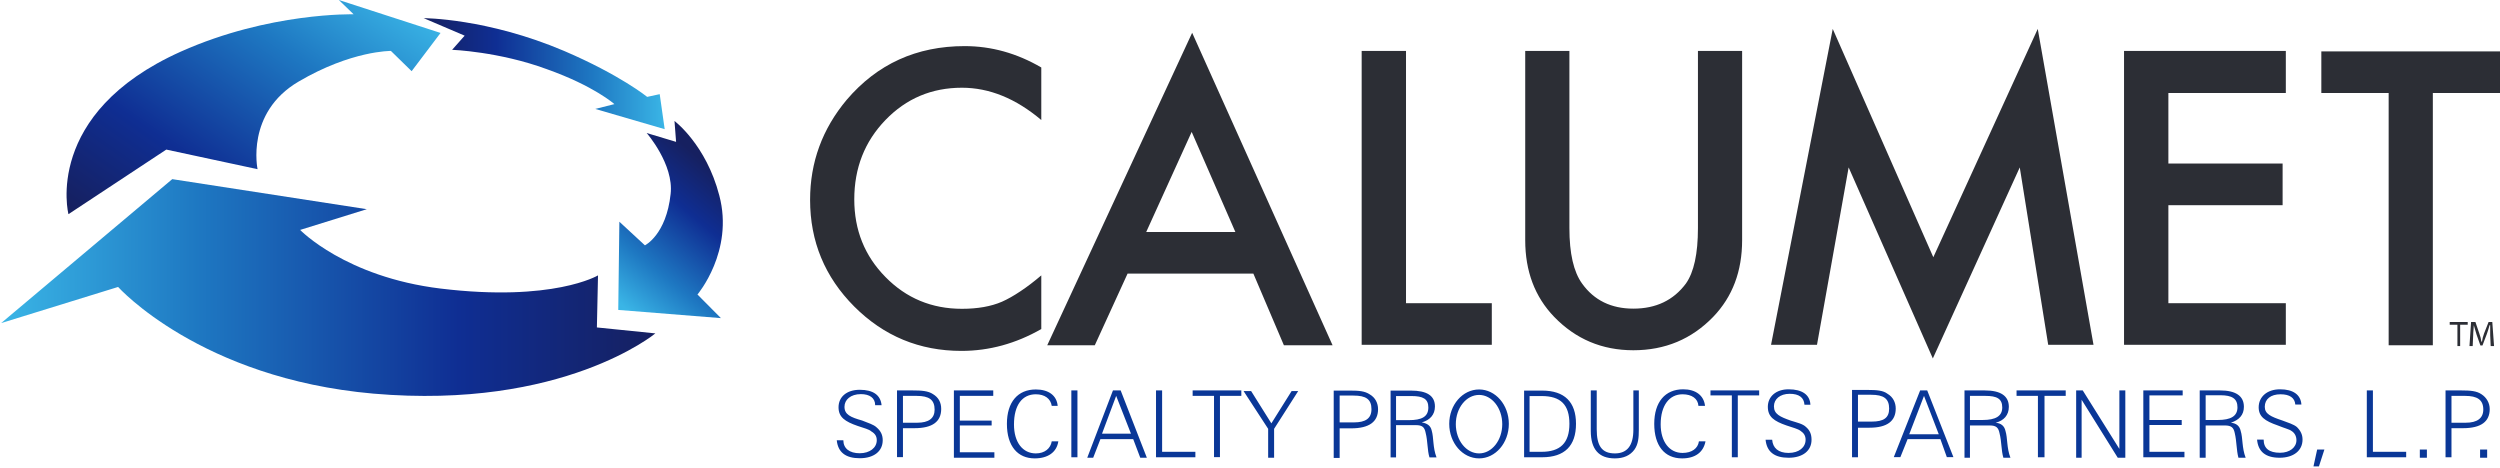 <?xml version="1.0" ?>
<svg xmlns="http://www.w3.org/2000/svg" viewBox="0 0 1556 291">
	<defs>
		<clipPath clipPathUnits="userSpaceOnUse" id="cp1">
			<path d="m-267.34-5252.15h4051.48v5737.35h-4051.48z"/>
		</clipPath>
		<linearGradient id="g1" x1=".7" y1="174.8" x2="407.9" y2="174.8" gradientUnits="userSpaceOnUse">
			<stop offset="0" stop-color="#3ab5e6"/>
			<stop offset=".3" stop-color="#1e78c2"/>
			<stop offset=".7" stop-color="#0f2e93"/>
			<stop offset="1" stop-color="#162060"/>
		</linearGradient>
		<linearGradient id="g2" x1="221.6" y1="-21.8" x2="92.1" y2="162.9" gradientUnits="userSpaceOnUse">
			<stop offset="0" stop-color="#3ab5e6"/>
			<stop offset=".3" stop-color="#1e78c2"/>
			<stop offset=".7" stop-color="#0f2e93"/>
			<stop offset="1" stop-color="#162060"/>
		</linearGradient>
		<linearGradient id="g3" x1="413.7" y1="46" x2="263.7" y2="46" gradientUnits="userSpaceOnUse">
			<stop offset="0" stop-color="#3ab5e6"/>
			<stop offset=".3" stop-color="#1e78c2"/>
			<stop offset=".7" stop-color="#0f2e93"/>
			<stop offset="1" stop-color="#162060"/>
		</linearGradient>
		<linearGradient id="g4" x1="383.4" y1="187" x2="448.4" y2="109.1" gradientUnits="userSpaceOnUse">
			<stop offset="0" stop-color="#3ab5e6"/>
			<stop offset=".3" stop-color="#1e78c2"/>
			<stop offset=".7" stop-color="#0f2e93"/>
			<stop offset="1" stop-color="#162060"/>
		</linearGradient>
	</defs>
	<style>
		.s0 { fill: #0a3797 } 
		.s1 { fill: #2c2e35 } 
		.s2 { fill: url(#g1) } 
		.s3 { fill: url(#g2) } 
		.s4 { fill: url(#g3) } 
		.s5 { fill: url(#g4) } 
	</style>
	<g id="Clip-Path: Page 1" clip-path="url(#cp1)">
		<g id="Page 1">
			<path id="Path 4" fill-rule="evenodd" class="s0" d="m535.1 282.1c6.2 0 10.6-3.4 10.6-8.1 0-2.4-1-4.1-3.4-5.5-1.4-1.3-4.4-2-8.5-3.4-7.8-2.7-11.9-5.4-11.9-11.6 0-6.5 5.1-10.9 13.2-10.9 8.5 0 13 3.4 13.6 9.6h-4c0-4.5-3.4-6.9-8.9-6.9-6.4 0-10.2 3.5-10.2 7.9 0 4.8 3.8 6.5 10.9 8.5 4.1 1.7 7.1 2.4 9.2 4.4 2.4 2.1 3.7 4.5 3.7 7.9 0 6.8-5.4 11.2-14.3 11.2q-13.2 0-14.3-11.2h4.1c0 5.1 3.8 8.1 10.2 8.1zm23.2-39.1h9.8c5.5 0 9.6 0.3 12.6 2.3q5.1 3.1 5.1 9.2c0 7.9-5.4 12-16.6 12h-7.2v18h-3.7zm12.6 20.1c7.1 0 10.8-2.7 10.8-8.1 0-6.2-3.4-8.6-11.2-8.6h-8.5v16.7zm22.8-20.1h24.5v3.4h-20.8v15.4h19.8v3h-19.8v16.7h21.5v3.4h-25.2zm50.3 42.3c-10.5 0-17.3-7.5-17.3-21.5 0-13.6 6.8-21.4 18-21.4 7.9 0 13 3.7 13.6 10.2h-3.7c-0.7-4.5-4.4-7.2-9.9-7.2-8.5 0-13.6 6.8-13.6 18.8 0 11.2 5.5 18 13.6 18 5.5 0 9.2-3.1 9.9-7.5h4.1c-1 6.8-6.5 10.6-14.7 10.6zm22.8-42.3h3.8v41.6h-3.8zm25.9 0h4.8l16.3 41.9h-4.1l-4.4-11.6h-20.4l-4.5 11.6h-3.7zm11.2 26.9l-9.2-23.5-8.8 23.5zm15.6-26.9h3.8v38.2h20.7v3.4h-24.5zm36.1 3.4h-13.3v-3.4h30.3v3.4h-13.3v38.1h-3.7zm33.7 20.5l-15.3-23.5h4.7l12.6 20.1 12.6-20.1h4.1l-15 23.5v18h-3.7zm40.8-23.8h10.2c5.5 0 9.2 0.3 12.3 2.4 3.4 2 5.1 5.4 5.1 9.2 0 7.8-5.5 11.9-16.7 11.9h-7.2v18.4h-3.7zm12.6 19.8c7.1 0 10.9-2.4 10.9-8.2 0-6.2-3.4-8.5-11.2-8.5h-8.6v16.7zm22.8-19.8h12.6c9.9 0 15 3.1 15 9.9 0 5.1-3.1 8.5-8.2 9.9 3.4 0.6 5.5 2 6.2 5.1 1.3 4.4 0.6 10.5 3 16.7h-4.4c-1.4-4.5-1-9.9-2.4-15.4-0.7-3.4-2-4.7-6.1-4.7h-12.3v20.1h-3.4zm11.3 18.4c8.1 0 12.2-2.1 12.2-7.9 0-5.4-3.4-7.1-10.5-7.1h-9.6v15zm43.8 23.8c-10.3 0-18.6-9.6-18.6-21.5 0-11.8 8.3-21.4 18.6-21.4 10.2 0 18.5 9.6 18.5 21.4 0 11.9-8.3 21.5-18.5 21.5zm14.4-21.3c0-10.1-6.5-18.2-14.4-18.2-8 0-14.5 8.1-14.5 18.2 0 10.1 6.5 18.2 14.5 18.2 7.9 0 14.4-8.1 14.4-18.2zm24.8-20.9c14 0 21.1 7.1 21.1 20.7 0 13.7-7.1 20.8-21.1 20.8h-11.2v-41.5zm-7.8 38.1h7.5c11.5 0 17.3-5.4 17.3-17.4 0-11.9-5.4-17.3-17.3-17.3h-7.5zm38.1-38.2h3.7v24.2c0 10.2 3.1 15 11.3 15q11.5 0 11.5-14.7v-24.5h3.4v24.5c0 4.8-0.3 8.9-2.7 12.3-2.7 3.7-6.8 5.5-12.2 5.5q-15 0-15-17.1zm56.8 42.3c-10.9 0-17.3-7.9-17.3-21.5 0-13.6 6.8-21.5 18-21.5 7.8 0 12.9 3.8 13.6 10.3h-4.1c-0.3-4.5-4.1-7.2-9.9-7.2-8.1 0-13.6 6.8-13.6 18.7 0 10.9 5.5 17.8 13.6 17.8 5.8 0 9.6-2.8 10.2-7.2h4.1c-1.3 6.8-6.4 10.6-14.6 10.6zm31-39.2h-13.3v-3.1h30.3v3.1h-13.3v38.5h-3.7zm35.3 35.8c6.5 0 10.6-3.5 10.6-8.2 0-2.4-1-4.1-3.1-5.5-1.7-1.3-4.7-2-8.8-3.4-7.8-2.7-11.6-5.4-11.6-11.6 0-6.4 5.1-10.9 12.9-10.9 8.5 0 13.3 3.4 13.6 9.6h-3.7c-0.3-4.5-3.4-6.8-9.2-6.8-6.1 0-9.8 3.4-9.8 7.8 0 4.8 3.7 6.5 10.5 8.9 4.1 1.3 7.5 2 9.5 4 2.4 2.1 3.4 4.5 3.4 7.9 0 6.8-5.4 11.2-14.3 11.2q-13.2 0-14.3-11.2h4.1c0.4 5.1 3.8 8.2 10.2 8.2zm39.5-39.2h9.9c5.4 0 9.5 0.3 12.2 2.4 3.4 2 5.1 5.4 5.1 9.2 0 7.8-5.4 11.9-16.3 11.9h-7.2v18.4h-3.7zm12.2 19.7c7.5 0 10.9-2.3 10.9-8.1 0-6.2-3.4-8.6-11.2-8.6h-8.2v16.7z"/>
			<path id="Path 5" fill-rule="evenodd" class="s0" d="m1195.1 243h4.4l16.3 41.5h-4.1l-4-11.2h-20.4l-4.5 11.2h-4.1zm11.6 27.3l-9.2-23.9-9.2 23.9zm16-27.3h12.6c9.9 0 15 3.4 15 10.2 0 5.2-3.1 8.6-8.2 9.9q5.1 0.5 6.1 5.1c1.4 4.5 0.7 10.6 3.1 16.7h-4.4c-1.4-4.7-1-9.8-2.4-15.3-0.7-3.4-2-4.8-6.1-4.8h-12.3v20.1h-3.4zm11.3 18.4c8.1 0 12.2-2.4 12.2-7.8 0-5.5-3.4-7.2-10.5-7.2h-9.6v15zm34.4-15h-13.3v-3.4h30.6v3.4h-13.2v38.2h-4.1zm23.8-3.4h4.1l22.8 36.4v-36.4h3.7v41.9h-4.7l-22.5-36.1v36.1h-3.4zm41.8 0h24.5v3.1h-20.7v15.3h20.1v3.1h-20.1v16.7h21.8v3.4h-25.6zm35.1 0h12.6c9.8 0 14.9 3.4 14.9 10.2 0 5.1-3 8.2-8.1 9.9q5.1 0.5 6.1 5.1c1.4 4.4 0.7 10.5 3.1 16.7h-4.5c-1.3-4.8-1-9.9-2.3-15.4-0.7-3.4-2.1-4.7-6.2-4.7h-11.9v20.1h-3.7zm11.2 18.4c8.2 0 12.3-2.4 12.3-7.9 0-5.4-3.4-7.5-10.6-7.5h-9.2v15.4zm38.8 20.4c6.1 0 10.2-3.4 10.2-7.8 0-2.4-1-4.5-3.1-5.8-1.3-1-4.4-1.7-8.5-3.4-8.1-2.8-11.9-5.5-11.9-11.3 0-6.4 5.1-11.2 13.3-11.2 8.2 0 12.9 3.4 13.3 9.5h-3.8c-0.3-4.1-3.4-6.4-9.2-6.4-6.1 0-9.8 3-9.8 7.8 0 4.4 3.7 6.1 10.9 8.5 3.7 1.4 7.1 2.4 9.1 4.1 2.4 2.4 3.5 4.8 3.5 7.8 0 6.8-5.5 11.3-14.3 11.3q-13 0-14-11.3h4.1q0 8.2 10.2 8.2zm23.1-2h4.5l-3.4 10.5h-3.4zm30.9-36.8h3.8v38.2h20.7v3.4h-24.5zm33 36.8h4.4v5.1h-4.4zm16-36.8h9.9c5.4 0 9.5 0.3 12.5 2.4 3.1 2 5.1 5.4 5.1 9.2 0 7.8-5.4 11.9-16.6 11.9h-7.2v18.1h-3.7zm12.6 20.1c7.1 0 10.9-2.8 10.9-8.2 0-6.1-3.8-8.5-11.3-8.5h-8.5v16.7zm8.9 16.7h4.4v5.1h-4.4z"/>
			<path id="Path 6" fill-rule="evenodd" class="s1" d="m648.1 41.9v32.8q-23.8-20.1-49.4-20.1-28.2 0-47.6 20.1-19.4 20.1-19.4 49.4 0 28.6 19.4 48.3 19.4 19.8 47.6 19.8 14.7 0 24.9-4.4 5.4-2.4 11.5-6.5 6.2-4.1 13-9.9v33.4q-23.8 13.6-49.7 13.6-39.1 0-66.7-27.6-27.5-27.6-27.5-66.4 0-35.1 22.8-62.3 28.5-33.4 73.4-33.4 24.9 0 47.7 13.3zm132 128.4h-78.3l-20.4 44.6h-29.6l90.2-194.5 87.4 194.5h-30.3zm-11.2-25.9l-27.2-62.3-28.3 62.3zm106.2-112.7v157h53.4v25.9h-81v-182.9zm101.7 0v110.3q0 23.6 7.9 34.5 11.2 15.6 31.9 15.6 21.1 0 32.7-15.6 7.5-10.6 7.5-34.5v-110.3h27.5v117.8q0 29-18 47.7-20.1 20.8-49.7 20.8-29.2 0-49.3-20.8-18-18.7-18-47.7v-117.8zm125.5 182.9l38.4-196.6 62.6 142.1 65-142.1 34.7 196.6h-28.2l-17.7-110.4-54.1 118.9-52.4-118.9-19.7 110.4zm320.4-156.7h-73.1v43.9h71.1v25.9h-71.1v61h73.1v25.9h-100.7v-182.9h100.7zm91.5 0v157h-27.5v-157h-41.9v-25.9h111.3v25.9z"/>
			<path id="Path 6" class="s2" d="m107.2 111.5l121.1 18.7-41.5 12.9c0 0 28.2 29.3 87.4 36.5 70.1 8.5 98-8.2 98-8.2l-0.7 32.4 36.4 3.7c0 0-57.5 47.7-175.5 37.5-107.9-9.5-158.9-66.4-158.9-66.4l-72.8 22.5z"/>
			<path id="Path 7" class="s3" d="m210.9 0l63.3 20.5-18 23.8-12.9-12.6c0 0-24.5-0.3-57.5 19.1-33 19.4-25.5 54.5-25.5 54.5l-56.8-12.2-60.9 40.2c0 0-16-62.7 70-101.2 55.1-24.6 107.5-23.2 107.5-23.2z"/>
			<path id="Path 8" class="s4" d="m263.7 11.3c0 0 39.4 0 87.4 20.4 35 15 51.7 28.6 51.7 28.6l7.8-1.7 3.1 21.8-43.2-12.6 11.9-3c0 0-12.6-11.3-42.2-21.8-29.6-10.9-58.8-12-58.8-12l7.8-8.8z"/>
			<path id="Path 9" class="s5" d="m419.8 75.3c0 0 19.7 14.7 27.9 46.4 9.2 34.7-13.6 61.6-13.6 61.6l14.6 14.7-63.9-5.1 0.7-54.9 15.9 14.7c0 0 13.3-6.5 16-32 2.1-18.4-14.9-37.9-14.9-37.9l18.3 5.5z"/>
			<path id="Path 11" class="s1" d="m1529.5 202.1h-4.8v-1.7h11.2v1.7h-4.7v13.3h-1.7zm20.4 6.4c0-2 0-4.4 0-6.1h-0.4q-0.6 2.4-1.7 5.5l-2.7 7.1h-1.3l-2.4-6.8q-1-3.4-1.7-5.8c0 1.7-0.4 4.1-0.4 6.5l-0.3 6.5h-2l1-15h2.7l2.4 7.1q1 2.7 1.3 5.1h0.4q0.3-2.4 1.3-5.1l2.8-7.1h2.3l1.1 15h-2.1z"/>
		</g>
	</g>
</svg>